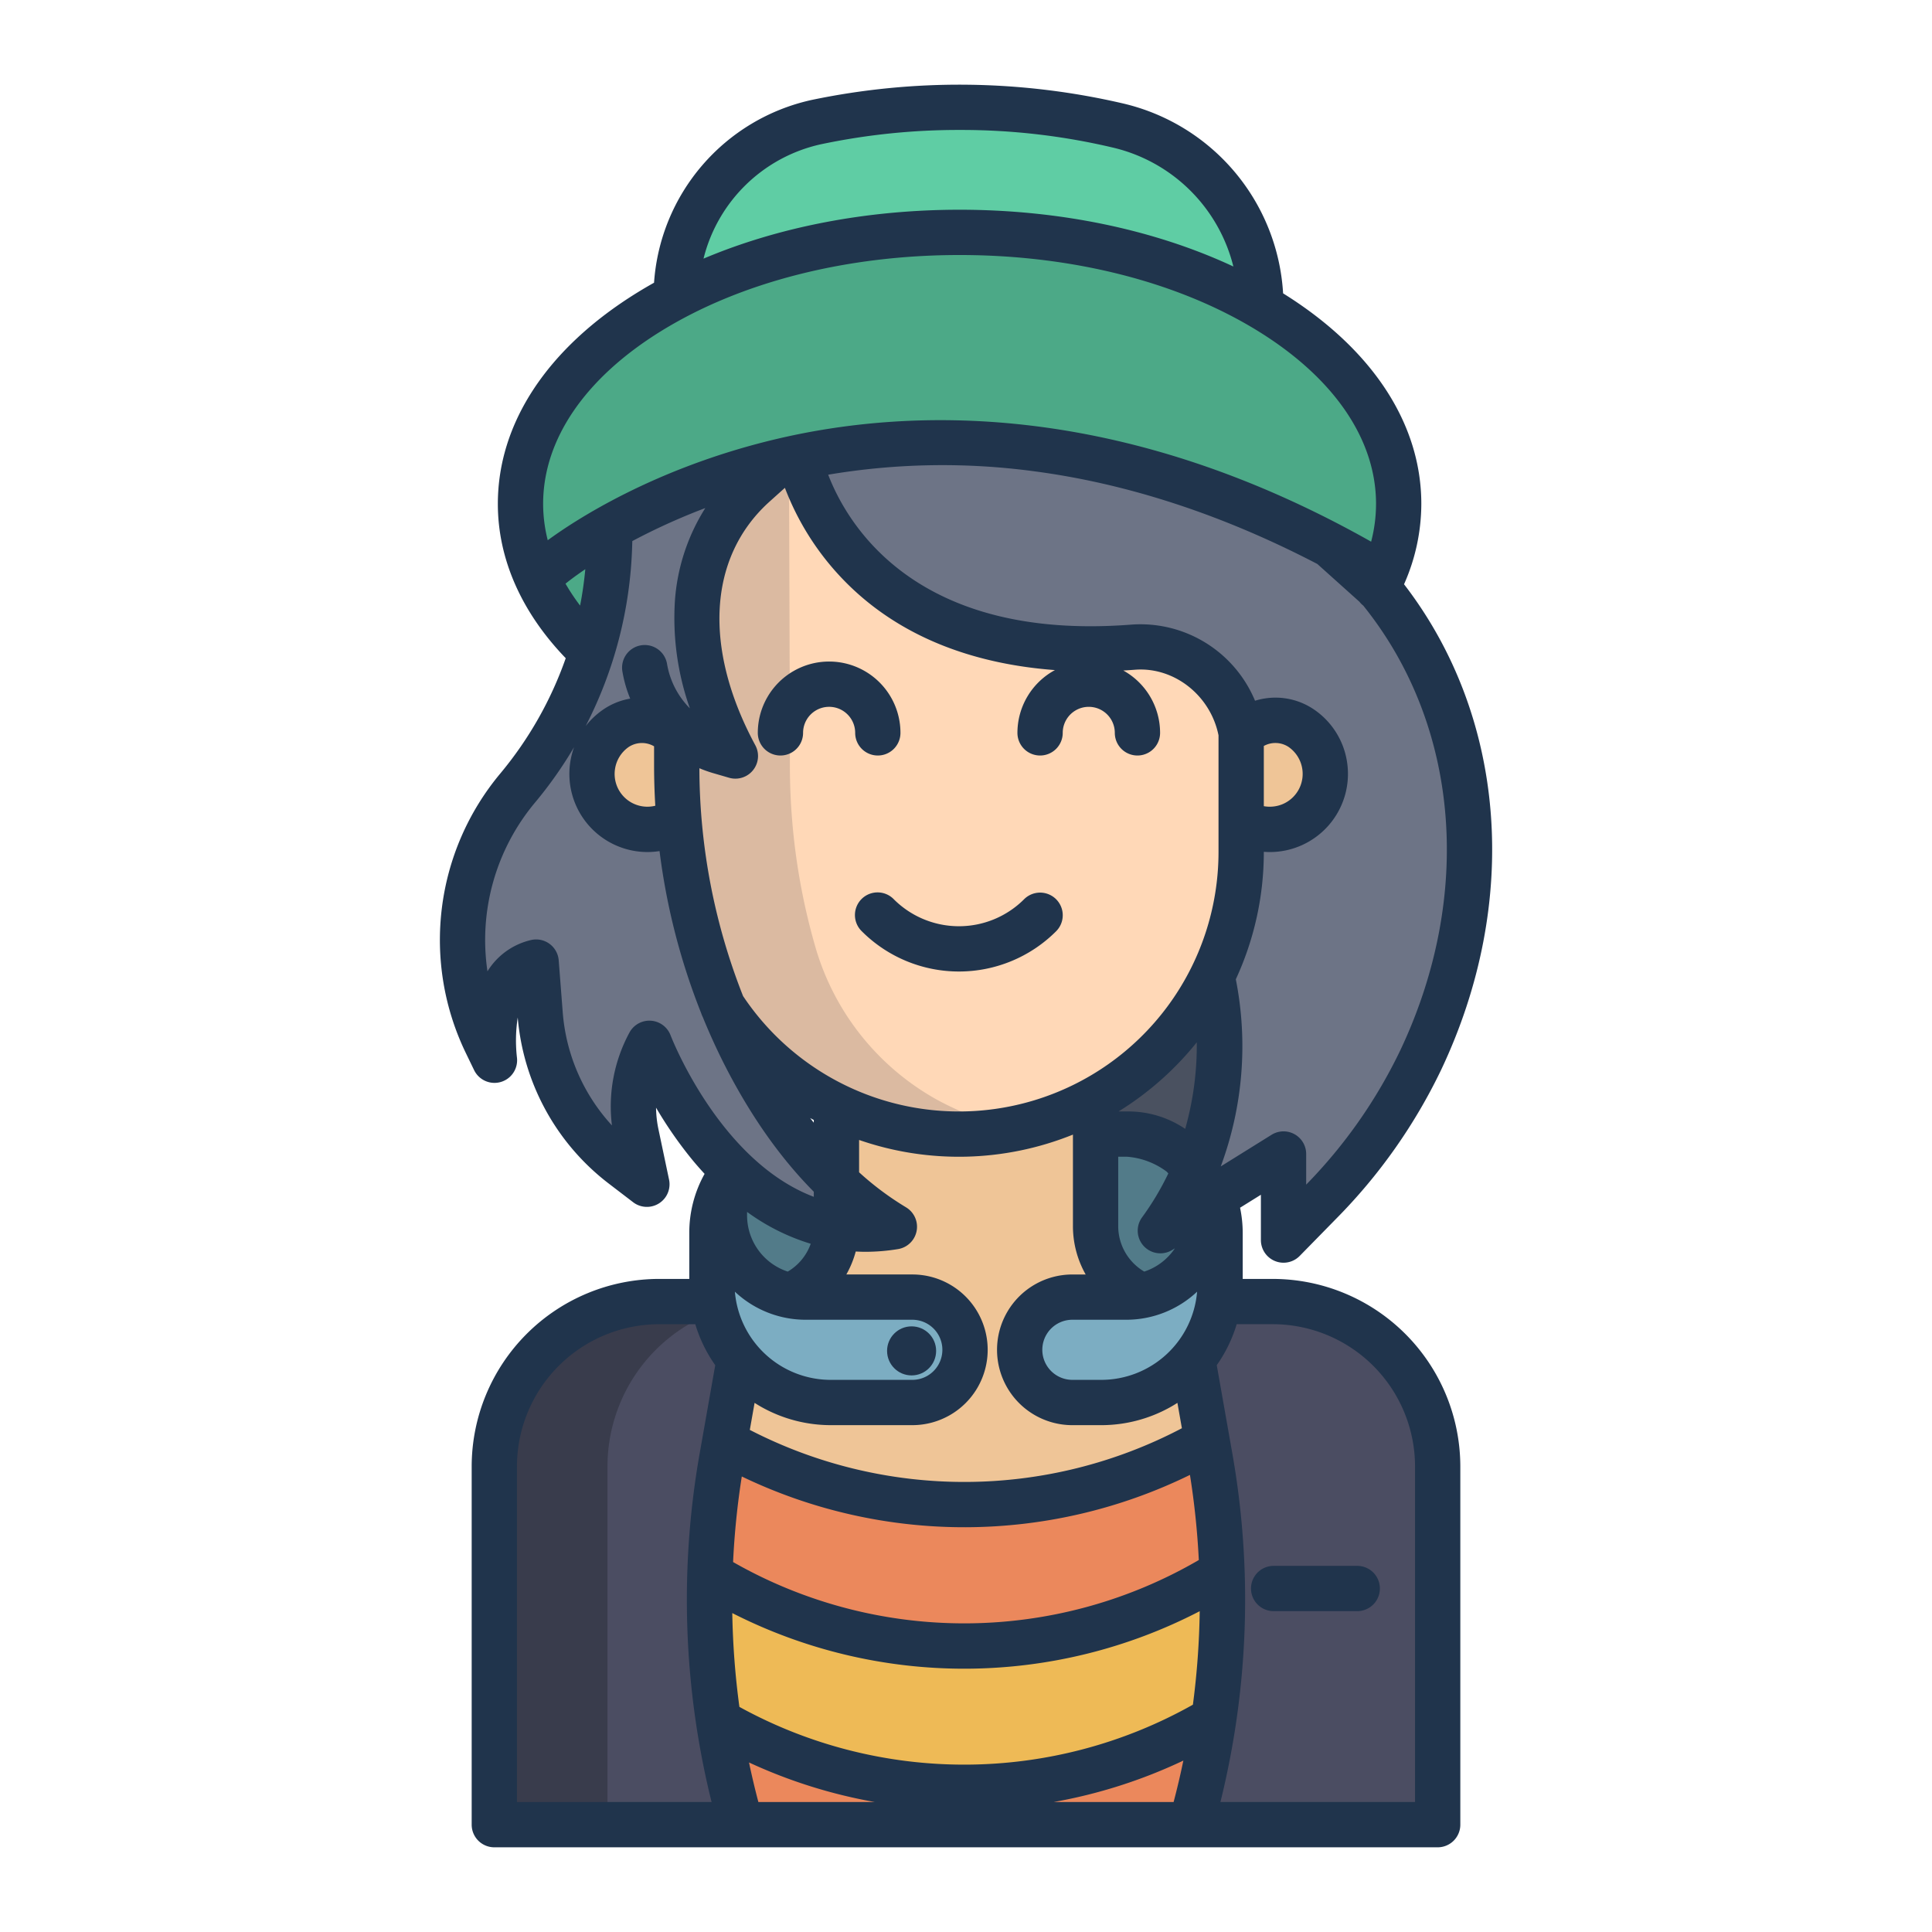 <svg id="Layer_1" height="512" viewBox="0 0 512 512" width="512" xmlns="http://www.w3.org/2000/svg" data-name="Layer 1"><path d="m222.649 324.65c-.07 8.22-6.08 16.25-13.21 19.26v.01a21.6 21.6 0 0 1 -17.47-21.27v-.55a24.747 24.747 0 0 1 2.92-11.68 55.308 55.308 0 0 0 27.76 14.23z" fill="#527b89"/><path d="m321.19 258.9a75.119 75.119 0 0 1 -31.42 32.62l.559.81v8.22l26.54 9.95c11-26.49 4.321-51.6 4.321-51.6z" fill="#4a5160"/><path d="m316.164 360.057-13.164-17.057-13-18.08v-34.59l-68 .67v34.09c0 8.22-5 15.25-13 18.26v-.35l-13.185 17.16-3.828 21.97a129.72 129.72 0 0 0 127.851-.465z" fill="#efc597"/><path d="m321.669 455.49a212.669 212.669 0 0 1 -5.669 26.67v1.4h-120.021v-1.4a212.866 212.866 0 0 1 -5.58-26.06 129.621 129.621 0 0 0 131.27-.61z" fill="#eb885c"/><path d="m194.119 310.69c.09-.1.17-.21.26-.32.17.17.34.33.51.49a20.926 20.926 0 0 0 -2.92 10.68v.55a21.6 21.6 0 0 0 17.47 21.27 21.168 21.168 0 0 0 4.09.39h28.24a13.965 13.965 0 0 1 0 27.93h-21.6a31.341 31.341 0 0 1 -15.18-3.89 31.793 31.793 0 0 1 -9.09-7.53 31.487 31.487 0 0 1 -7.24-20.09v-13.44a26.2 26.2 0 0 1 5.46-16.04z" fill="#7cadc2"/><path d="m179.329 195.37-.3-.76 1.99-.43a27.815 27.815 0 0 0 9.52 4.91l4.34 1.26c-15.85-29.38-12.51-55.87 4.84-71.69l7.11-6.4.01-.01q2.415-.57 4.94-1.1v.01s11.02 56.39 88.52 50.35c13.87-1.08 26.14 9.03 28.62 22.71v31.54a74.825 74.825 0 0 1 -107.27 67.39q-.93-.45-1.86-.93a75.106 75.106 0 0 1 -28.25-25.49 168.554 168.554 0 0 1 -11.59-49.1c-.41-4.9-.62-9.83-.62-14.76z" fill="#ffd8b7"/><path d="m181.019 194.18-1.99.43a12.439 12.439 0 0 0 -15.81-1.6 14.7 14.7 0 0 0 15.81 24.76l.92-.14a168.554 168.554 0 0 0 11.59 49.1c1.65 4.07 3.46 8.09 5.45 12.03a141.691 141.691 0 0 0 13.63 22.07 106.028 106.028 0 0 0 9.17 10.63c.61.62 1.23 1.23 1.86 1.84v11.79c-10.68-1.85-19.58-7.45-26.76-14.23-.17-.16-.34-.32-.51-.49-15.01-14.45-22.29-33.88-22.29-33.88a35.1 35.1 0 0 0 -3.49 23.95l2.82 13.4-6.51-4.99a55.922 55.922 0 0 1 -21.77-40.07l-1.07-13.82c-14.29 3.43-11.04 26.02-11.04 26.02l-2.24-4.64a62.664 62.664 0 0 1 8.36-67.48 104.482 104.482 0 0 0 17.6-30.06c.89-2.36 1.7-4.74 2.42-7.16a104.413 104.413 0 0 0 4.35-27c.04-1.53.08-2.33.08-2.33l-1.92-1.41a175.242 175.242 0 0 1 47.15-18.64l-7.11 6.4c-17.35 15.82-20.69 42.31-4.84 71.69l-4.34-1.26a27.815 27.815 0 0 1 -9.52-4.91z" fill="#6d7486"/><path d="m179.949 217.63-.92.14a14.7 14.7 0 0 1 -15.81-24.76 12.439 12.439 0 0 1 15.81 1.6l.3.76v7.5c0 4.93.21 9.86.62 14.76z" fill="#efc597"/><path d="m190.4 456.1a212.866 212.866 0 0 0 5.58 26.06v1.4h-64.99v-94.93a43.708 43.708 0 0 1 43.7-43.71h14.33a31.269 31.269 0 0 0 6.88 15.34l-3.87 21.92-.77 4.38a214.965 214.965 0 0 0 -.86 69.54z" fill="#4b4d62"/><path d="m351.069 203.04a14.707 14.707 0 0 1 -22.01 14.73h-.14v-23.16h.14a12.451 12.451 0 0 1 15.82-1.6 14.691 14.691 0 0 1 6.19 10.03z" fill="#efc597"/><path d="m320.009 321.54v.55a21.6 21.6 0 0 1 -17.47 21.27v-.01a19.988 19.988 0 0 1 -12.21-18.43v-24.37h8.69a26.065 26.065 0 0 1 13.81 5.19c.01 0 .01 0 .02.02a21.123 21.123 0 0 1 3.77 4.34 80.4 80.4 0 0 1 -9.13 16.05l12.3-7.66a22.008 22.008 0 0 1 .22 3.05z" fill="#527b89"/><path d="m323.9 417.68-1.68.05a129.636 129.636 0 0 1 -132.56.51l-1.6-.05a214.594 214.594 0 0 1 3.2-31.63l.77-4.38a129.68 129.68 0 0 0 127.83-.49l.86 4.87a214.56 214.56 0 0 1 3.18 31.12z" fill="#eb885c"/><path d="m321.669 455.49a215.358 215.358 0 0 0 -.95-68.93l-.86-4.87-3.78-21.43a31.3 31.3 0 0 0 6.89-15.41l.47.07h13.85a43.708 43.708 0 0 1 43.7 43.71v94.93h-64.989v-1.4a212.669 212.669 0 0 0 5.669-26.67z" fill="#4b4d62"/><path d="m316.079 360.26a31.793 31.793 0 0 1 -9.09 7.53 31.341 31.341 0 0 1 -15.18 3.89h-7.63a13.965 13.965 0 1 1 0-27.93h14.27a21.168 21.168 0 0 0 4.09-.39 21.6 21.6 0 0 0 17.47-21.27v-.55a22.008 22.008 0 0 0 -.22-3.05l1.81-1.13a26.324 26.324 0 0 1 1.72 9.37v13.44a31.5 31.5 0 0 1 -7.24 20.09z" fill="#7cadc2"/><path d="m159.679 140.9 1.92 1.41s-.04.8-.08 2.33a104.413 104.413 0 0 1 -4.35 27l-2.27-.67c-10.77-10.91-16.97-23.73-16.97-37.44 0-22.03 16.02-41.75 41.25-54.94 20.27-10.61 46.47-17.01 75.11-17.01 30.92 0 59.01 7.46 79.85 19.62 22.48 13.12 36.51 31.71 36.51 52.33a47.508 47.508 0 0 1 -5.62 22.17l-12.51-11.22c-56.7-29.74-105.11-30.78-140.74-23.33q-2.52.525-4.94 1.1l-.01.01a175.242 175.242 0 0 0 -47.15 18.64z" fill="#4ca987"/><path d="m328.919 194.22c-2.48-13.68-14.75-23.79-28.62-22.71-77.5 6.04-88.52-50.35-88.52-50.35v-.01c35.63-7.45 84.04-6.41 140.74 23.33l12.51 11.22.3.27c29.28 35.67 30.49 84.18 11.15 125a139.755 139.755 0 0 1 -26.68 37.81l-9.66 9.85v-22.81l-18.539 11.54-1.81 1.13-12.3 7.66a80.4 80.4 0 0 0 9.13-16.05c.09-.2.17-.4.25-.6a84.905 84.905 0 0 0 4.32-50.6 74.429 74.429 0 0 0 7.73-33.14v-7.99h.14a14.7 14.7 0 0 0 15.82-24.76 12.451 12.451 0 0 0 -15.82 1.6h-.14z" fill="#6d7486"/><path d="m296.479 33.32a49.221 49.221 0 0 1 37.66 47.88c-20.84-12.16-48.93-19.62-79.85-19.62-28.64 0-54.84 6.4-75.11 17.01v-.01a47.159 47.159 0 0 1 37.08-46.21 182.8 182.8 0 0 1 38.03-3.93 180.751 180.751 0 0 1 42.19 4.88z" fill="#5fcda4"/><path d="m323.9 417.68a214.49 214.49 0 0 1 -2.23 37.81 129.621 129.621 0 0 1 -131.27.61 214.741 214.741 0 0 1 -2.34-37.91l1.6.05a129.636 129.636 0 0 0 132.56-.51z" fill="#eeba56"/><path d="m251.649 293.15q-.93-.45-1.86-.93-.956-.494-1.895-1.015a67.8 67.8 0 0 1 -31.979-40.838 170.753 170.753 0 0 1 -5.966-32.737c-.41-4.9-.62-9.83-.62-14.76v-7.5l-.239-73.637c-.758.17-1.51.342-2.251.517l-.01.01-7.109 6.4c-17.351 15.82-20.691 42.31-4.841 71.69l-4.34-1.26a27.81 27.81 0 0 1 -9.519-4.91l-1.991.43.3.76v7.5c0 4.93.21 9.86.62 14.76a168.554 168.554 0 0 0 11.59 49.1 75.106 75.106 0 0 0 28.25 25.49q.93.48 1.86.93a74.993 74.993 0 0 0 47.456 5.89 74.279 74.279 0 0 1 -17.456-5.89z" fill="#dbbaa1"/><path d="m189.561 347.614c-.214-.886-.405-1.781-.541-2.694h-14.33a43.709 43.709 0 0 0 -43.7 43.71v94.93h30v-94.93a43.728 43.728 0 0 1 28.571-41.016z" fill="#393c4c"/><g fill="#20344c"><circle cx="241.584" cy="357.999" r="6.5"/><path d="m337.529 426.971h22.154a6 6 0 0 0 0-12h-22.154a6 6 0 0 0 0 12z"/><path d="m376.664 133.531c0-21.285-13.007-41.085-36.628-55.789a55.025 55.025 0 0 0 -42.136-50.259 191.459 191.459 0 0 0 -82.883-.979 53.354 53.354 0 0 0 -41.687 48.421q-2.277 1.275-4.468 2.627c-23.812 14.723-36.927 34.6-36.927 55.979 0 14.559 6.226 28.677 17.99 40.9a98.794 98.794 0 0 1 -17.363 30.581 68.781 68.781 0 0 0 -9.163 73.943l2.241 4.634a6 6 0 0 0 11.342-3.452 40.018 40.018 0 0 1 .222-10.486 61.987 61.987 0 0 0 24.067 43.965l6.516 4.987a6 6 0 0 0 9.518-6l-2.822-13.4a29.193 29.193 0 0 1 -.621-5.66 108.218 108.218 0 0 0 9.563 13.768c1.082 1.317 2.186 2.562 3.3 3.774a31.932 31.932 0 0 0 -4.056 15.644v12.195h-7.969a49.76 49.76 0 0 0 -49.7 49.7v94.932a6 6 0 0 0 6 6h250a6 6 0 0 0 6-6v-94.929a49.76 49.76 0 0 0 -49.7-49.7h-7.97v-12.199a32.266 32.266 0 0 0 -.7-6.668l5.52-3.437v12.01a6 6 0 0 0 10.285 4.2l9.658-9.853a145.448 145.448 0 0 0 27.816-39.445c21.112-44.555 17.278-93.522-9.823-128.7a52.672 52.672 0 0 0 4.578-21.304zm-159.143-95.291a176.291 176.291 0 0 1 36.779-3.8 174.535 174.535 0 0 1 40.788 4.709 43.038 43.038 0 0 1 31.768 31.479c-20.871-9.757-46.086-15.046-72.556-15.046-24.514 0-47.95 4.539-67.859 12.959a41.2 41.2 0 0 1 31.08-30.301zm-73.586 95.291c0-17.062 11.094-33.317 31.238-45.772 21.043-13.011 49.144-20.177 79.127-20.177s58.084 7.166 79.127 20.177c20.143 12.455 31.237 28.71 31.237 45.772a39.623 39.623 0 0 1 -1.3 10.017c-66.827-37.7-122.92-35.552-158.329-27.03-31.888 7.675-52.835 21.482-59.876 26.651a39.391 39.391 0 0 1 -1.224-9.638zm131.7 66.687a6 6 0 0 0 6-6 6.9 6.9 0 1 1 13.8 0 6 6 0 0 0 12 0 18.912 18.912 0 0 0 -9.748-16.526c1.043-.06 2.077-.126 3.087-.205 10.382-.807 20.014 6.8 22.145 17.383v30.886a68.794 68.794 0 0 1 -126 38.211 165.265 165.265 0 0 1 -11.576-60.382 33.1 33.1 0 0 0 3.521 1.265l4.347 1.263a6 6 0 0 0 6.955-8.611c-13.845-25.654-12.5-49.732 3.566-64.382l4.274-3.841a71.674 71.674 0 0 0 14.584 23.41c16.035 17.195 37.48 23.437 56.979 24.892a18.917 18.917 0 0 0 -9.94 16.637 6 6 0 0 0 6.009 6zm-62.1 149.53h28.239a7.965 7.965 0 0 1 0 15.93h-21.6a25.491 25.491 0 0 1 -25.421-23.365 27.4 27.4 0 0 0 18.786 7.435zm-15.557-27.662v-.543c0-.123.009-.244.012-.367a56.4 56.4 0 0 0 16.86 8.436 13.983 13.983 0 0 1 -6.088 7.374 15.674 15.674 0 0 1 -10.78-14.9zm17.682-24.559c-.317-.414-.642-.809-.956-1.231.316.177.638.343.956.515zm24.44 22.419a78.355 78.355 0 0 1 -12.431-9.278v-8.568a80.757 80.757 0 0 0 56.672-1.419v24.246a25.975 25.975 0 0 0 3.374 12.825h-3.524a19.965 19.965 0 0 0 0 39.93h7.633a37.562 37.562 0 0 0 18.076-4.642q1.091-.6 2.127-1.268l1.187 6.724a123.962 123.962 0 0 1 -114.506.44l1.265-7.164c.692.443 1.4.868 2.127 1.268a37.562 37.562 0 0 0 18.081 4.638h21.6a19.965 19.965 0 0 0 0-39.93h-17.491a25.946 25.946 0 0 0 2.489-6.086c.838.041 1.676.078 2.519.078a53.6 53.6 0 0 0 8.695-.72 6 6 0 0 0 2.1-11.074zm58.6-13.4a20.115 20.115 0 0 1 10.442 3.922c.168.154.315.333.477.495a73.522 73.522 0 0 1 -6.955 11.64 6 6 0 0 0 8.014 8.635l.681-.424a15.634 15.634 0 0 1 -8.12 6.17 13.975 13.975 0 0 1 -6.9-12.063v-18.373zm-2.268-12a81.494 81.494 0 0 0 20.726-18.319 81.293 81.293 0 0 1 -3.066 22.94 26.859 26.859 0 0 0 -15.058-4.621h-2.6zm2.034 55.2a27.4 27.4 0 0 0 18.779-7.435 25.494 25.494 0 0 1 -25.421 23.365h-7.633a7.965 7.965 0 0 1 0-15.93zm-101.882 41.537a135.916 135.916 0 0 0 118.765-.417 208.23 208.23 0 0 1 2.349 22.557 123.55 123.55 0 0 1 -123.422.535 208.089 208.089 0 0 1 2.308-22.675zm-13.758-203.564a21.89 21.89 0 0 1 -6.042-11.712 6 6 0 1 0 -11.83 2.007 33.4 33.4 0 0 0 2.054 7.127 17.93 17.93 0 0 0 -7.194 2.928 20.753 20.753 0 0 0 -4.614 4.359 111.148 111.148 0 0 0 12.326-47.622c.017-.586.032-1.055.043-1.415a167.155 167.155 0 0 1 19.346-8.752 52.931 52.931 0 0 0 -8.035 24.281 71.753 71.753 0 0 0 3.946 28.799zm-9.166 25.81a8.677 8.677 0 0 1 -10.69-9.629 8.67 8.67 0 0 1 3.668-5.96 6.371 6.371 0 0 1 6.7-.161v5.09q.004 5.344.322 10.66zm-23.8-58.858c.118-.084.236-.167.349-.261.059-.048 1.739-1.422 4.905-3.564-.306 3.238-.758 6.457-1.38 9.64a54.929 54.929 0 0 1 -3.871-5.815zm27.852 119.71a6 6 0 0 0 -10.894-.752 41.146 41.146 0 0 0 -4.651 24.615 49.974 49.974 0 0 1 -13.034-29.932l-1.069-13.812a6 6 0 0 0 -7.38-5.371 18.454 18.454 0 0 0 -11.5 8.281 56.761 56.761 0 0 1 12.583-44.7 109.835 109.835 0 0 0 10.37-14.71 21.279 21.279 0 0 0 -1.042 4.175 20.711 20.711 0 0 0 20.522 23.625 20.492 20.492 0 0 0 3.169-.256 175.14 175.14 0 0 0 11.063 43.029 5.8 5.8 0 0 0 .381.925q2.484 6.1 5.413 11.963c6.91 13.727 14.949 25.213 24.021 34.36v1.349c-25.07-9.51-37.795-42.382-37.949-42.789zm10.861 203.178h-51.573v-88.932a37.746 37.746 0 0 1 37.7-37.7h9.561a37.582 37.582 0 0 0 5.283 10.867l-4.186 23.726a222.917 222.917 0 0 0 3.218 92.039zm12.406 0q-1.376-5.208-2.482-10.487a135.423 135.423 0 0 0 33.356 10.487zm110.036 0h-31.815a135.524 135.524 0 0 0 34.4-10.987q-1.14 5.528-2.582 10.987zm5.114-25.8a123.56 123.56 0 0 1 -120.181.581 211.78 211.78 0 0 1 -1.886-24.858 135.443 135.443 0 0 0 123.874-.5 212 212 0 0 1 -1.804 24.776zm21.171-100.836a37.746 37.746 0 0 1 37.7 37.7v88.932h-51.576a222.917 222.917 0 0 0 3.215-92.043l-4.186-23.726a37.582 37.582 0 0 0 5.283-10.867zm33.766-72.523a133.16 133.16 0 0 1 -24.915 35.539v-8.116a6 6 0 0 0 -9.171-5.093l-13.468 8.385a91.438 91.438 0 0 0 3.993-49.593 80.269 80.269 0 0 0 7.421-33.762v-.023c.521.04 1.044.066 1.567.066a20.712 20.712 0 0 0 20.523-23.625 20.556 20.556 0 0 0 -8.718-14.105 18.169 18.169 0 0 0 -15.7-2.368 32.9 32.9 0 0 0 -32.754-20.178c-57.114 4.453-75.244-26.427-80.367-39.727a182.311 182.311 0 0 1 54.4-.931c24.866 3.253 50.126 11.519 75.232 24.592l11.159 10.012a5.947 5.947 0 0 0 1.012 1.019c25.508 31.683 29.28 76.762 9.786 117.908zm-36.14-64.752v-15.96a6.357 6.357 0 0 1 6.547.252 8.7 8.7 0 0 1 -1.648 15.2 8.817 8.817 0 0 1 -4.899.504z"/><path d="m232.63 200.218a6 6 0 0 0 6-6 18.9 18.9 0 1 0 -37.805 0 6 6 0 1 0 12 0 6.9 6.9 0 1 1 13.805 0 6 6 0 0 0 6 6z"/><path d="m236.866 238.309a6 6 0 1 0 -8.484 8.485 36.418 36.418 0 0 0 51.5 0 6 6 0 0 0 -8.487-8.485 24.419 24.419 0 0 1 -34.533 0z"/></g></svg>